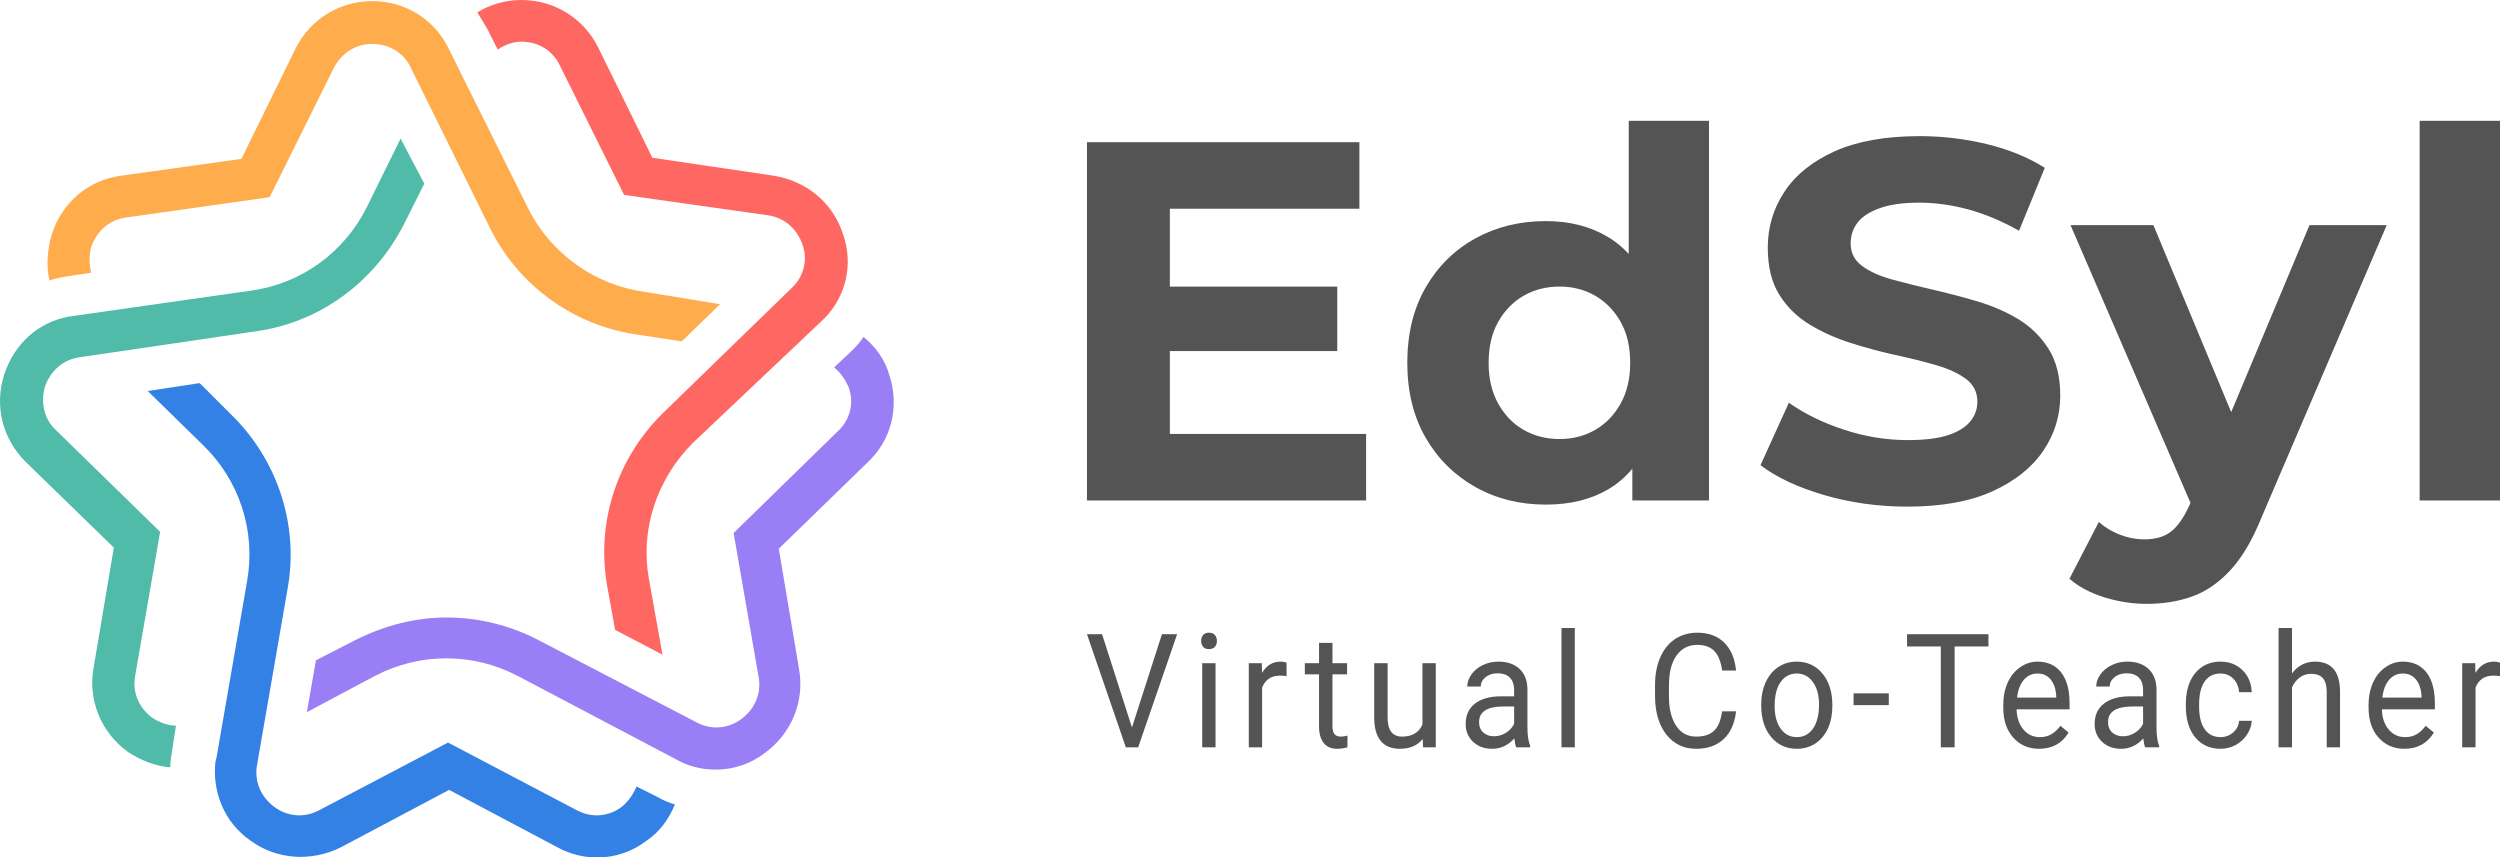 <svg width="414" height="142" viewBox="0 0 414 142" fill="none" xmlns="http://www.w3.org/2000/svg">
<g clip-path="url(#clip0_769_355)">
<g clip-path="url(#clip1_769_355)">
<path d="M147.286 62.137C146.538 59.524 145.043 57.472 142.986 55.792C142.425 56.725 141.678 57.472 140.93 58.218L138.126 60.831C139.247 61.764 139.995 62.883 140.556 64.189C141.491 66.802 140.743 69.601 138.686 71.467L121.487 88.26L125.6 111.958C126.161 114.757 125.039 117.369 122.796 119.049C120.552 120.728 117.748 120.915 115.318 119.608L89.145 105.987C84.471 103.561 79.237 102.255 74.002 102.255C68.768 102.255 63.72 103.561 58.859 105.987L52.316 109.346L50.821 117.929L62.038 111.958C69.515 108.039 78.302 108.039 85.78 111.958L112.701 126.139C114.57 127.072 116.626 127.446 118.496 127.446C121.487 127.446 124.291 126.513 126.722 124.647C131.021 121.474 133.265 116.25 132.33 110.838L128.965 90.873L143.547 76.691C147.66 72.959 148.969 67.362 147.286 62.137Z" fill="#9A7EF6"/>
<path d="M136.63 52.62C140.182 48.888 141.304 43.664 139.621 38.812C137.939 33.587 133.639 30.042 128.217 29.109L108.027 26.123L99.053 7.837C96.623 2.986 91.762 0 86.341 0C83.724 0 81.106 0.746 79.05 2.053C79.611 2.986 80.171 3.919 80.732 4.852L82.415 8.21C83.537 7.464 84.845 6.904 86.341 6.904C89.145 6.904 91.575 8.397 92.697 10.823L103.353 32.281L127.096 35.64C129.9 36.013 131.956 37.879 132.891 40.491C133.826 43.104 133.078 45.903 131.021 47.769L109.896 68.294C102.231 75.758 98.679 86.394 100.549 97.03L101.857 104.307L109.709 108.413L107.466 95.911C105.97 87.7 108.775 79.303 114.757 73.332L136.63 52.62Z" fill="#FF6862"/>
<path d="M106.718 48.328C98.492 47.209 91.201 41.984 87.463 34.52L74.002 7.464C71.572 2.985 66.898 0.187 61.664 0.187C56.242 0.187 51.381 3.172 48.951 8.024L39.978 26.31L19.974 29.109C14.553 29.855 10.253 33.587 8.57 38.812C7.822 41.424 7.636 44.037 8.196 46.462C9.131 46.089 10.253 45.903 11.374 45.716L15.113 45.156C14.739 43.85 14.739 42.357 15.113 40.865C16.048 38.252 18.105 36.386 20.909 36.013L44.651 32.654L55.307 11.196C56.616 8.77 58.859 7.277 61.664 7.277C64.468 7.277 66.898 8.77 68.02 11.196L81.106 37.692C85.78 47.209 94.94 53.926 105.596 55.419L112.888 56.539L119.244 50.381L106.718 48.328Z" fill="#FEAC4C"/>
<path d="M108.775 131.924L105.41 130.244C104.849 131.551 104.101 132.67 102.979 133.603C100.736 135.283 97.932 135.469 95.501 134.163L74.189 122.967L52.877 134.163C50.447 135.469 47.642 135.283 45.399 133.603C43.156 131.924 42.034 129.311 42.595 126.512L47.642 97.403C49.512 86.954 45.96 76.131 38.295 68.668L33.06 63.443L24.461 64.749L33.621 73.706C39.604 79.49 42.408 87.887 40.912 96.284L35.865 125.393L35.678 126.139C35.117 131.177 37.173 136.216 41.473 139.201C45.773 142.373 51.568 142.746 56.429 140.321L74.376 130.804L92.323 140.321C94.38 141.44 96.623 142 98.866 142C101.858 142 104.662 141.067 107.092 139.201C109.335 137.708 110.831 135.469 111.766 133.23C110.644 132.857 109.709 132.484 108.775 131.924Z" fill="#3481E5"/>
<path d="M66.337 22.951L60.729 34.334C56.99 41.798 49.886 47.022 41.473 48.142L11.374 52.434C6.327 53.367 2.401 56.912 0.718 61.95C-0.964 67.175 0.344 72.586 4.27 76.505L18.852 90.686L15.487 110.652C14.553 116.063 16.796 121.288 21.096 124.46C23.339 125.953 25.77 126.886 28.2 127.072C28.2 125.953 28.387 125.02 28.574 123.9L29.134 120.168C27.826 120.168 26.33 119.608 25.209 118.862C22.965 117.183 21.844 114.57 22.404 111.771L26.517 88.074L9.318 71.28C7.262 69.414 6.701 66.615 7.449 64.003C8.383 61.39 10.44 59.524 13.244 59.151L42.408 54.859C53.064 53.367 62.038 46.649 66.898 37.133L70.263 30.415L66.337 22.951Z" fill="#50BBA9"/>
</g>
<g clip-path="url(#clip2_769_355)">
<path d="M182.5 105.018L187.451 120.471L192.419 105.018H194.935L188.481 123.754H186.438L180 105.018H182.5ZM201.292 109.83V123.754H199.086V109.83H201.292ZM198.906 106.142C198.906 105.756 199.015 105.428 199.233 105.159C199.451 104.901 199.772 104.773 200.197 104.773C200.633 104.773 200.965 104.901 201.194 105.159C201.412 105.428 201.521 105.756 201.521 106.142C201.521 106.529 201.412 106.85 201.194 107.108C200.965 107.366 200.633 107.494 200.197 107.494C199.772 107.494 199.451 107.366 199.233 107.108C199.015 106.85 198.906 106.529 198.906 106.142ZM213.057 109.759V111.972C212.72 111.913 212.355 111.884 211.963 111.884C210.514 111.884 209.528 112.546 209.005 113.868V123.754H206.799V109.83H208.956L208.989 111.445C209.718 110.193 210.748 109.566 212.077 109.566C212.502 109.566 212.829 109.631 213.057 109.759ZM218.434 106.458H220.656V109.83H223.074V111.673H220.656V120.295C220.656 120.857 220.765 121.278 220.983 121.559C221.19 121.84 221.555 121.981 222.078 121.981C222.339 121.981 222.693 121.928 223.14 121.823V123.754C222.551 123.918 221.985 124 221.44 124C220.449 124 219.703 123.678 219.202 123.034C218.69 122.39 218.434 121.477 218.434 120.295V111.673H216.08V109.83H218.434V106.458ZM235.657 123.754L235.608 122.367C234.747 123.456 233.483 124 231.817 124C230.433 124 229.382 123.573 228.663 122.718C227.944 121.852 227.579 120.576 227.568 118.89V109.83H229.79V118.82C229.79 120.927 230.586 121.981 232.176 121.981C233.865 121.981 234.992 121.308 235.559 119.961V109.83H237.765V123.754H235.657ZM253.403 123.754H251.082C250.963 123.473 250.859 122.982 250.772 122.279C249.748 123.426 248.522 124 247.095 124C245.81 124 244.759 123.614 243.941 122.841C243.124 122.068 242.716 121.085 242.716 119.891C242.716 118.44 243.228 117.316 244.252 116.52C245.287 115.712 246.73 115.308 248.582 115.308H250.739V114.219C250.739 113.388 250.51 112.727 250.053 112.235C249.585 111.744 248.898 111.498 247.994 111.498C247.21 111.498 246.551 111.709 246.017 112.13C245.483 112.563 245.216 113.084 245.216 113.693H242.977C242.977 113.002 243.212 112.329 243.68 111.673C244.138 111.03 244.759 110.52 245.543 110.146C246.327 109.759 247.188 109.566 248.125 109.566C249.617 109.566 250.788 109.97 251.638 110.778C252.488 111.574 252.923 112.68 252.945 114.097V120.488C252.945 121.764 253.098 122.783 253.403 123.543V123.754ZM247.406 121.928C248.103 121.928 248.762 121.735 249.383 121.349C250.004 120.962 250.456 120.465 250.739 119.856V116.994H249.007C246.295 116.994 244.938 117.848 244.938 119.558C244.938 120.307 245.167 120.886 245.625 121.296C246.093 121.717 246.687 121.928 247.406 121.928ZM260.789 104V123.754H258.583V104H260.789ZM285.186 117.802H287.49C287.272 119.78 286.591 121.308 285.447 122.385C284.303 123.462 282.784 124 280.888 124C278.829 124 277.179 123.21 275.937 121.629C274.695 120.037 274.074 117.913 274.074 115.255V113.464C274.074 111.72 274.363 110.187 274.94 108.864C275.517 107.541 276.334 106.529 277.391 105.826C278.459 105.124 279.69 104.773 281.084 104.773C282.936 104.773 284.423 105.323 285.545 106.423C286.656 107.535 287.304 109.075 287.49 111.041H285.186C284.979 109.555 284.543 108.472 283.878 107.793C283.214 107.126 282.282 106.792 281.084 106.792C279.613 106.792 278.464 107.377 277.636 108.548C276.797 109.707 276.378 111.363 276.378 113.517V115.343C276.378 117.368 276.776 118.984 277.571 120.19C278.355 121.384 279.461 121.981 280.888 121.981C282.163 121.981 283.138 121.67 283.813 121.05C284.499 120.43 284.957 119.347 285.186 117.802ZM291.657 116.836V116.66C291.657 115.302 291.902 114.079 292.392 112.99C292.893 111.902 293.59 111.059 294.484 110.462C295.377 109.865 296.39 109.566 297.523 109.566C299.288 109.566 300.715 110.228 301.804 111.55C302.894 112.862 303.438 114.606 303.438 116.783V116.941C303.438 118.299 303.199 119.517 302.719 120.594C302.229 121.67 301.537 122.507 300.644 123.104C299.751 123.701 298.721 124 297.556 124C295.802 124 294.38 123.344 293.291 122.033C292.201 120.722 291.657 118.99 291.657 116.836ZM293.879 116.941C293.879 118.486 294.211 119.727 294.876 120.664C295.54 121.6 296.434 122.068 297.556 122.068C298.678 122.068 299.571 121.594 300.235 120.646C300.9 119.698 301.232 118.369 301.232 116.66C301.232 115.138 300.895 113.903 300.219 112.955C299.544 112.007 298.645 111.533 297.523 111.533C296.434 111.533 295.551 112.001 294.876 112.938C294.211 113.862 293.879 115.197 293.879 116.941ZM312.785 114.817V116.766H306.952V114.817H312.785ZM329.289 105.018V107.055H323.685V123.754H321.397V107.055H315.808V105.018H329.289ZM337.672 124C335.918 124 334.491 123.38 333.391 122.139C332.291 120.91 331.741 119.253 331.741 117.169V116.73C331.741 115.361 331.986 114.132 332.476 113.043C332.966 111.954 333.652 111.106 334.535 110.497C335.417 109.876 336.37 109.566 337.394 109.566C339.083 109.566 340.396 110.163 341.333 111.357C342.259 112.551 342.722 114.26 342.722 116.485V117.468H333.947C333.979 118.838 334.355 119.95 335.074 120.804C335.782 121.647 336.692 122.068 337.803 122.068C338.576 122.068 339.235 121.893 339.78 121.542C340.325 121.202 340.799 120.752 341.202 120.19L342.558 121.313C341.469 123.104 339.84 124 337.672 124ZM337.394 111.533C336.501 111.533 335.755 111.878 335.156 112.569C334.546 113.271 334.17 114.255 334.028 115.519H340.516V115.343C340.45 114.126 340.145 113.189 339.6 112.534C339.056 111.867 338.32 111.533 337.394 111.533ZM357.559 123.754H355.239C355.119 123.473 355.015 122.982 354.928 122.279C353.904 123.426 352.679 124 351.251 124C349.966 124 348.915 123.614 348.098 122.841C347.281 122.068 346.872 121.085 346.872 119.891C346.872 118.44 347.384 117.316 348.408 116.52C349.443 115.712 350.886 115.308 352.738 115.308H354.895V114.219C354.895 113.388 354.667 112.727 354.209 112.235C353.741 111.744 353.054 111.498 352.15 111.498C351.366 111.498 350.707 111.709 350.173 112.13C349.639 112.563 349.372 113.084 349.372 113.693H347.134C347.134 113.002 347.368 112.329 347.836 111.673C348.294 111.03 348.915 110.52 349.699 110.146C350.483 109.759 351.344 109.566 352.281 109.566C353.773 109.566 354.944 109.97 355.794 110.778C356.644 111.574 357.085 112.68 357.118 114.097V120.488C357.118 121.764 357.265 122.783 357.559 123.543V123.754ZM351.562 121.928C352.259 121.928 352.918 121.735 353.539 121.349C354.16 120.962 354.612 120.465 354.895 119.856V116.994H353.163C350.451 116.994 349.094 117.848 349.094 119.558C349.094 120.307 349.323 120.886 349.781 121.296C350.249 121.717 350.843 121.928 351.562 121.928ZM367.739 122.068C368.524 122.068 369.215 121.811 369.815 121.296C370.403 120.781 370.73 120.137 370.795 119.364H372.887C372.843 120.16 372.587 120.915 372.119 121.629C371.65 122.355 371.024 122.935 370.239 123.368C369.444 123.789 368.611 124 367.739 124C365.974 124 364.569 123.368 363.523 122.104C362.488 120.839 361.971 119.113 361.971 116.924V116.52C361.971 115.162 362.2 113.956 362.657 112.903C363.126 111.849 363.79 111.03 364.651 110.444C365.522 109.859 366.546 109.566 367.723 109.566C369.172 109.566 370.381 110.035 371.351 110.971C372.309 111.908 372.821 113.125 372.887 114.623H370.795C370.73 113.722 370.408 112.979 369.831 112.393C369.264 111.82 368.562 111.533 367.723 111.533C366.601 111.533 365.729 111.966 365.108 112.832C364.487 113.699 364.177 114.957 364.177 116.608V117.064C364.177 118.668 364.487 119.903 365.108 120.769C365.718 121.635 366.595 122.068 367.739 122.068ZM379.554 104V111.515C380.534 110.216 381.809 109.566 383.377 109.566C386.112 109.566 387.49 111.229 387.512 114.553V123.754H385.306V114.536C385.295 113.529 385.082 112.785 384.668 112.306C384.243 111.826 383.59 111.586 382.707 111.586C381.988 111.586 381.357 111.796 380.812 112.218C380.267 112.627 379.848 113.166 379.554 113.833V123.754H377.331V104H379.554ZM398.166 124C396.412 124 394.985 123.38 393.885 122.139C392.784 120.91 392.234 119.253 392.234 117.169V116.73C392.234 115.361 392.479 114.132 392.969 113.043C393.46 111.954 394.146 111.106 395.028 110.497C395.911 109.876 396.864 109.566 397.888 109.566C399.577 109.566 400.889 110.163 401.826 111.357C402.752 112.551 403.215 114.26 403.215 116.485V117.468H394.44C394.473 118.838 394.849 119.95 395.568 120.804C396.276 121.647 397.18 122.068 398.28 122.068C399.065 122.068 399.729 121.893 400.274 121.542C400.818 121.202 401.292 120.752 401.695 120.19L403.052 121.313C401.962 123.104 400.334 124 398.166 124ZM397.888 111.533C396.995 111.533 396.248 111.878 395.649 112.569C395.039 113.271 394.663 114.255 394.522 115.519H401.009V115.343C400.944 114.126 400.639 113.189 400.094 112.534C399.549 111.867 398.814 111.533 397.888 111.533ZM414 109.759V111.972C413.662 111.913 413.297 111.884 412.905 111.884C411.456 111.884 410.47 112.546 409.947 113.868V123.754H407.741V109.83H409.898L409.931 111.445C410.661 110.193 411.69 109.566 413.02 109.566C413.455 109.566 413.782 109.631 414 109.759Z" fill="#545454"/>
</g>
<g clip-path="url(#clip3_769_355)">
<path d="M192.711 58.137V47.456H221.448V58.137H192.711ZM193.725 34.567V71.857H226.227V82.874H180V23.55H225.117V34.567H193.725ZM255.978 83.562C251.655 83.562 247.761 82.587 244.296 80.636C240.832 78.685 238.091 75.961 236.074 72.465C234.058 68.957 233.049 64.832 233.049 60.088C233.049 55.28 234.058 51.128 236.074 47.631C238.091 44.124 240.832 41.411 244.296 39.492C247.761 37.574 251.655 36.614 255.978 36.614C259.85 36.614 263.235 37.462 266.131 39.157C269.027 40.852 271.274 43.421 272.873 46.864C274.46 50.307 275.254 54.715 275.254 60.088C275.254 65.397 274.487 69.789 272.953 73.264C271.419 76.739 269.215 79.324 266.34 81.019C263.476 82.714 260.022 83.562 255.978 83.562ZM258.279 72.704C260.446 72.704 262.409 72.198 264.168 71.185C265.927 70.173 267.332 68.717 268.384 66.82C269.435 64.922 269.96 62.678 269.96 60.088C269.96 57.434 269.435 55.174 268.384 53.308C267.332 51.443 265.927 49.998 264.168 48.975C262.409 47.962 260.446 47.456 258.279 47.456C256.069 47.456 254.079 47.962 252.309 48.975C250.55 49.998 249.145 51.443 248.094 53.308C247.043 55.174 246.517 57.434 246.517 60.088C246.517 62.678 247.043 64.922 248.094 66.82C249.145 68.717 250.55 70.173 252.309 71.185C254.079 72.198 256.069 72.704 258.279 72.704ZM283.01 82.874H270.314V73.552L270.572 59.992L269.719 46.528V20H283.01V82.874ZM315.85 83.898C311.076 83.898 306.501 83.263 302.125 81.995C297.737 80.716 294.208 79.063 291.537 77.038L296.236 66.692C298.789 68.504 301.814 69.986 305.311 71.137C308.808 72.299 312.347 72.88 315.93 72.88C318.665 72.88 320.87 72.614 322.543 72.081C324.217 71.537 325.45 70.785 326.244 69.826C327.048 68.867 327.451 67.769 327.451 66.532C327.451 64.944 326.823 63.686 325.568 62.758C324.313 61.82 322.667 61.058 320.628 60.472C318.58 59.875 316.316 59.31 313.838 58.777C311.371 58.233 308.899 57.567 306.421 56.778C303.954 55.989 301.696 54.971 299.647 53.724C297.598 52.487 295.935 50.851 294.659 48.815C293.382 46.779 292.744 44.178 292.744 41.011C292.744 37.621 293.667 34.53 295.512 31.737C297.357 28.944 300.14 26.711 303.862 25.037C307.585 23.374 312.262 22.543 317.893 22.543C321.648 22.543 325.343 22.98 328.979 23.854C332.616 24.728 335.828 26.039 338.617 27.787L334.353 38.213C331.564 36.635 328.781 35.463 326.003 34.695C323.214 33.938 320.484 33.56 317.813 33.56C315.142 33.56 312.953 33.869 311.248 34.487C309.542 35.106 308.319 35.91 307.579 36.902C306.839 37.893 306.469 39.039 306.469 40.34C306.469 41.864 307.091 43.09 308.336 44.018C309.591 44.956 311.243 45.707 313.291 46.272C315.34 46.837 317.598 47.402 320.065 47.967C322.543 48.532 325.016 49.182 327.483 49.918C329.961 50.654 332.224 51.64 334.273 52.876C336.311 54.123 337.974 55.765 339.261 57.801C340.537 59.827 341.176 62.396 341.176 65.509C341.176 68.845 340.237 71.894 338.36 74.655C336.483 77.427 333.683 79.66 329.961 81.355C326.239 83.05 321.535 83.898 315.85 83.898ZM355.496 100C353.115 100 350.755 99.632 348.416 98.897C346.089 98.161 344.185 97.143 342.704 95.843L347.563 86.44C348.593 87.346 349.773 88.055 351.103 88.567C352.444 89.068 353.769 89.318 355.078 89.318C356.955 89.318 358.446 88.881 359.551 88.007C360.656 87.133 361.664 85.678 362.576 83.642L364.973 78.045L365.987 76.606L382.447 37.286H395.239L374.515 85.673C373.034 89.35 371.345 92.234 369.446 94.323C367.537 96.413 365.434 97.884 363.139 98.737C360.833 99.579 358.285 100 355.496 100ZM372.471 75.423L363.348 84.665L342.881 37.286H356.606L372.471 75.423ZM414 82.874H400.693V20H414V82.874Z" fill="#545454"/>
</g>
</g>
<defs>
<clipPath id="clip0_769_355">
<rect width="414" height="142" fill="white"/>
</clipPath>
<clipPath id="clip1_769_355">
<rect width="148" height="142" fill="white"/>
</clipPath>
<clipPath id="clip2_769_355">
<rect width="234" height="20" fill="white" transform="translate(180 104)"/>
</clipPath>
<clipPath id="clip3_769_355">
<rect width="234" height="80" fill="white" transform="translate(180 20)"/>
</clipPath>
</defs>
</svg>
